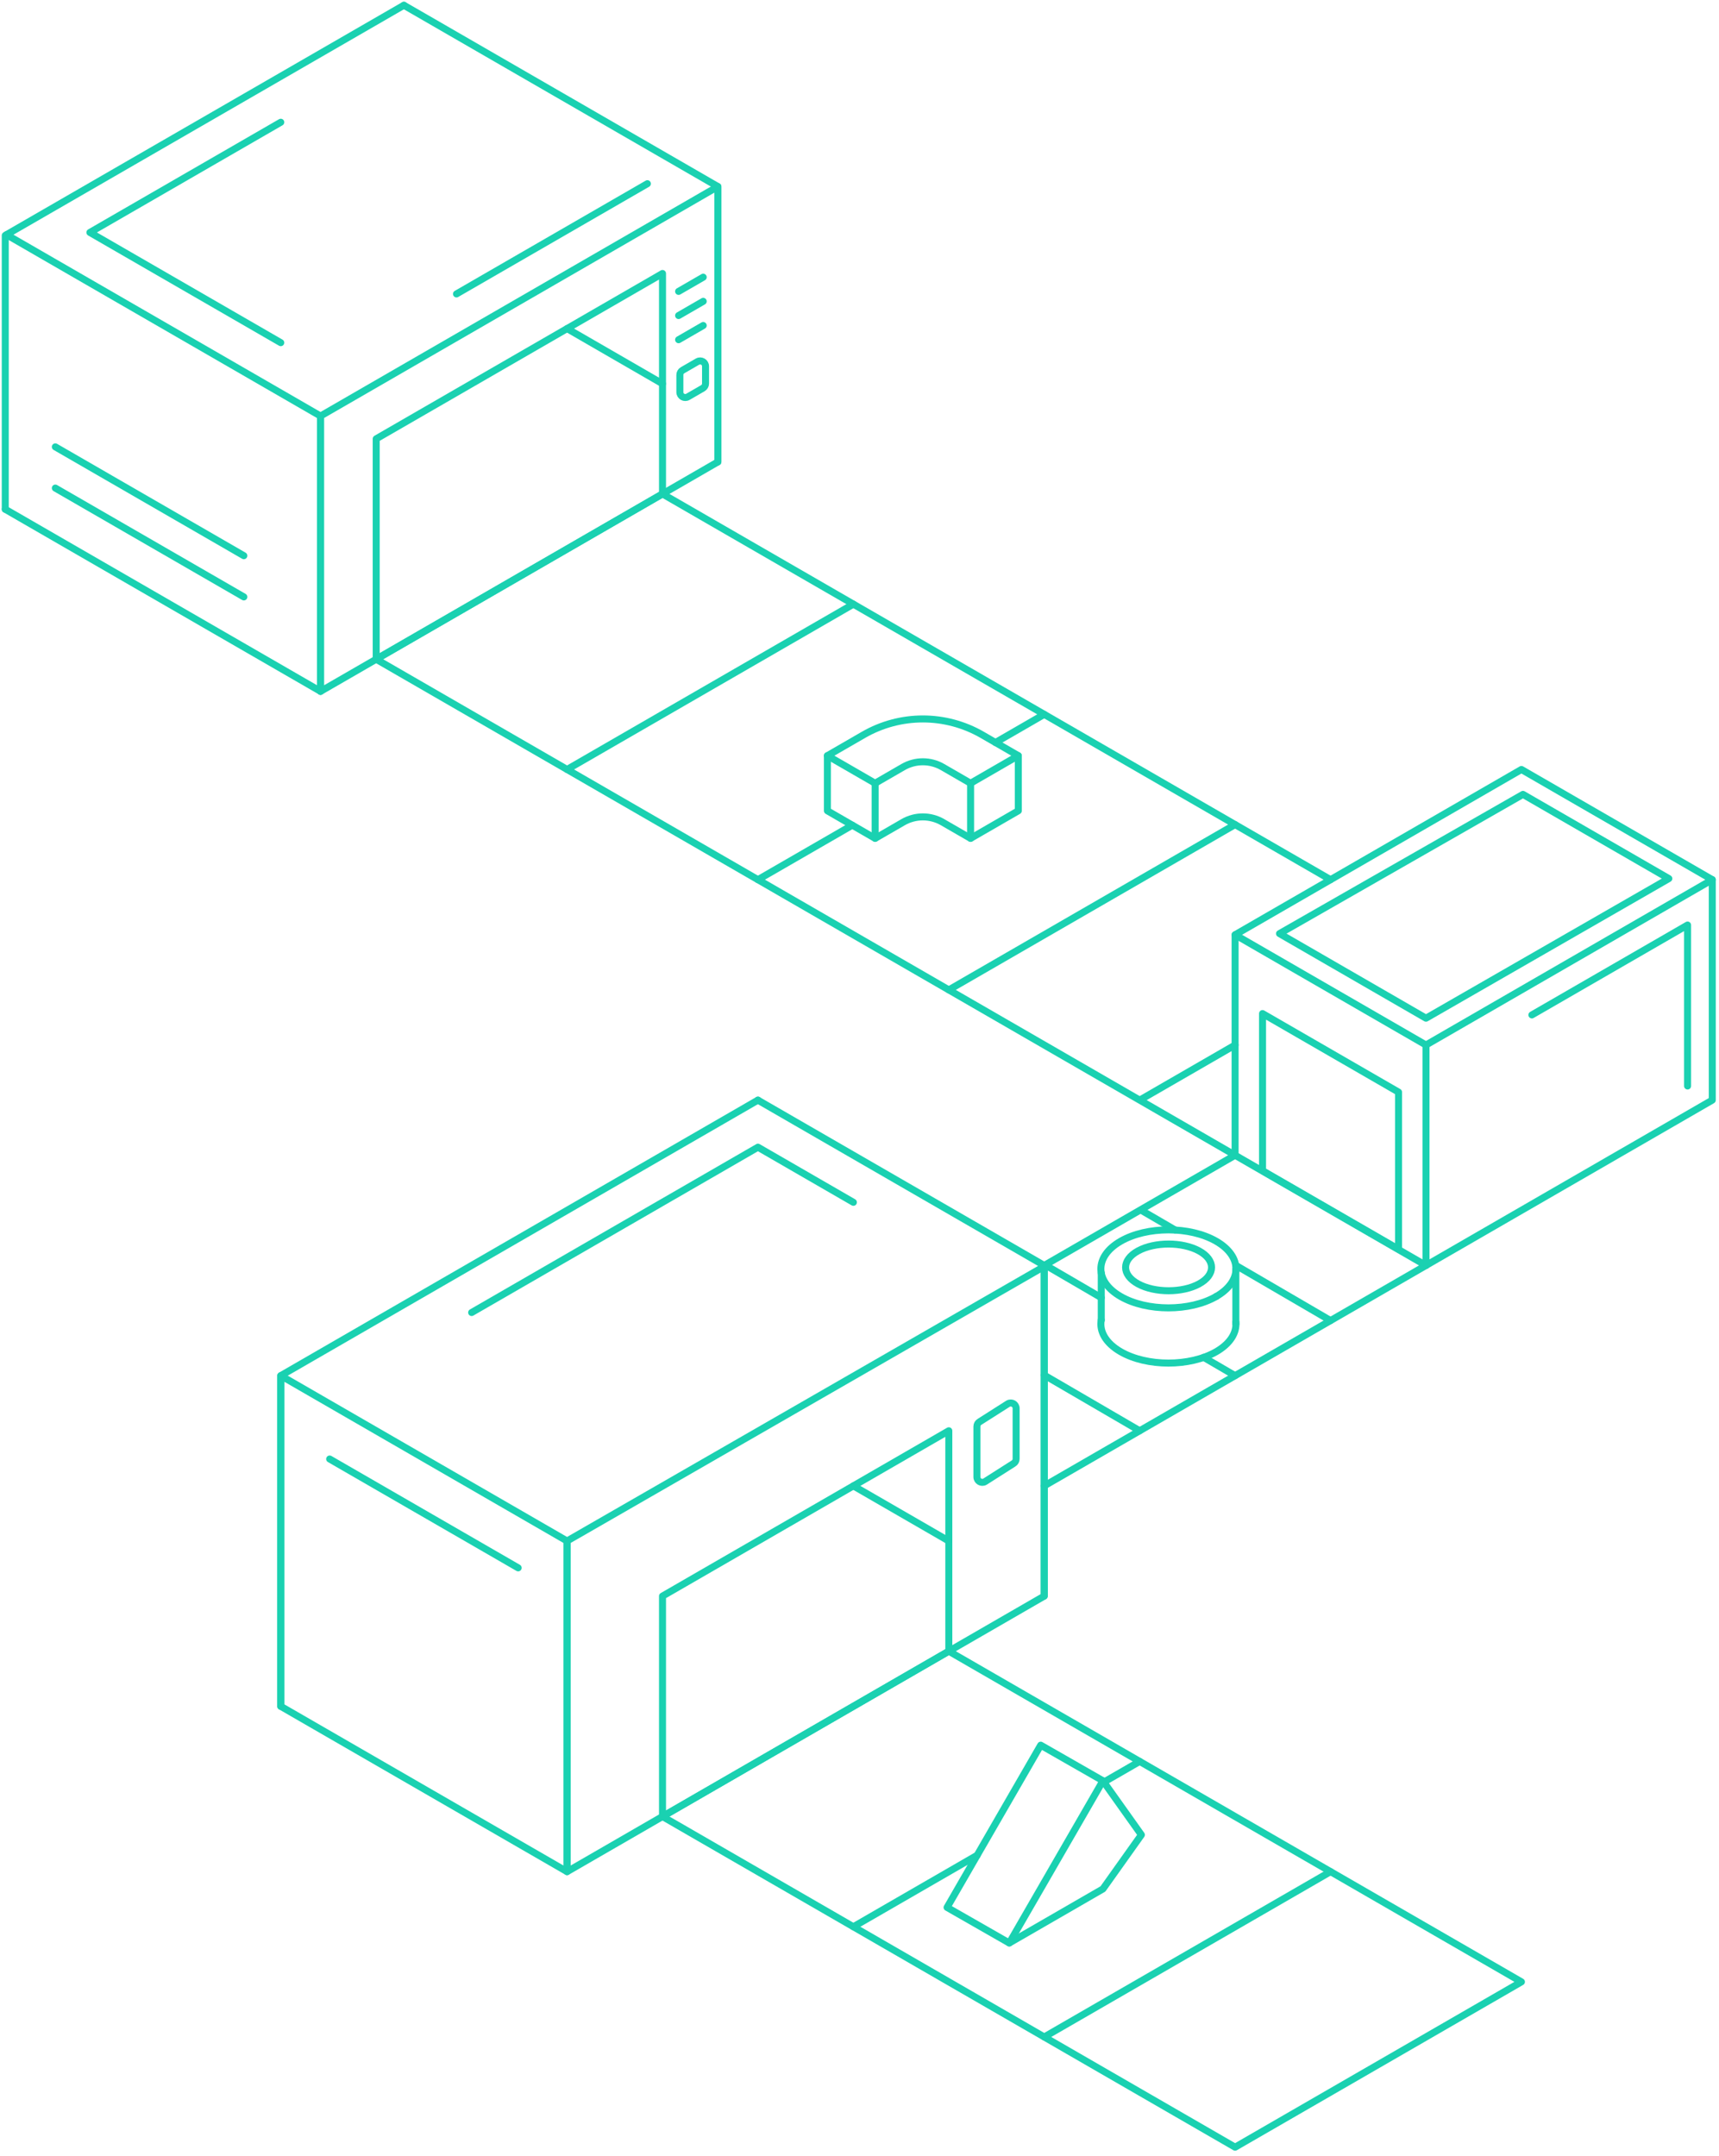 <svg width="327" height="410" viewBox="0 0 327 410" fill="none" xmlns="http://www.w3.org/2000/svg">
<path d="M325.721 167.31V209.235L271.259 240.679L234.949 219.719V198.759V177.789L253.106 167.31L289.416 146.35L325.721 167.31Z" stroke="#1AD1B1" stroke-width="1.333" stroke-linecap="round" stroke-linejoin="round"/>
<path d="M253.107 167.31L234.949 156.831L198.64 135.865L162.334 114.906L126.024 93.941" stroke="#1AD1B1" stroke-width="1.333" stroke-linecap="round" stroke-linejoin="round"/>
<path d="M234.952 177.792L271.26 198.754L325.722 167.31" stroke="#1AD1B1" stroke-width="1.333" stroke-linecap="round" stroke-linejoin="round"/>
<path d="M271.261 198.755V240.68" stroke="#1AD1B1" stroke-width="1.333" stroke-linecap="round" stroke-linejoin="round"/>
<path d="M234.953 219.717L71.565 125.386" stroke="#1AD1B1" stroke-width="1.333" stroke-linecap="round" stroke-linejoin="round"/>
<path d="M180.489 314.049L289.415 376.937L234.951 408.382L126.027 345.494" stroke="#1AD1B1" stroke-width="1.333" stroke-linecap="round" stroke-linejoin="round"/>
<path d="M60.971 131.494L136.559 87.853V35.483L60.971 79.125V131.494Z" stroke="#1AD1B1" stroke-width="1.333" stroke-linecap="round" stroke-linejoin="round"/>
<path d="M76.831 1L1.236 44.637L1 44.773V96.858" stroke="#1AD1B1" stroke-width="1.333" stroke-linecap="round" stroke-linejoin="round"/>
<path d="M86.838 55.907V55.902L123.143 34.943H123.148V34.937" stroke="#1AD1B1" stroke-width="1.333" stroke-linecap="round" stroke-linejoin="round"/>
<path d="M126.025 72.981L107.873 62.496" stroke="#1AD1B1" stroke-width="1.333" stroke-linecap="round" stroke-linejoin="round"/>
<path d="M76.832 1L136.557 35.482V35.487V87.85V87.855" stroke="#1AD1B1" stroke-width="1.333" stroke-linecap="round" stroke-linejoin="round"/>
<path d="M1.236 44.638L60.968 79.125V79.13V131.482V131.487V131.492" stroke="#1AD1B1" stroke-width="1.333" stroke-linecap="round" stroke-linejoin="round"/>
<path d="M1 96.858L60.967 131.481V131.487V131.492" stroke="#1AD1B1" stroke-width="1.333" stroke-linecap="round" stroke-linejoin="round"/>
<path d="M198.64 240.684V240.679H198.645V261.55V282.604V303.568H198.64L180.493 314.047H180.487L126.031 345.492H126.025L107.873 355.977V293.088" stroke="#1AD1B1" stroke-width="1.333" stroke-linecap="round" stroke-linejoin="round"/>
<path d="M53.409 324.533V261.643L144.176 209.239V209.234H144.181V209.239" stroke="#1AD1B1" stroke-width="1.333" stroke-linecap="round" stroke-linejoin="round"/>
<path d="M53.409 261.643L107.871 293.087V355.975L53.409 324.531V261.643Z" stroke="#1AD1B1" stroke-width="1.333" stroke-linecap="round" stroke-linejoin="round"/>
<path d="M180.487 293.088L162.334 282.603" stroke="#1AD1B1" stroke-width="1.333" stroke-linecap="round" stroke-linejoin="round"/>
<path d="M144.183 209.244H144.178V209.234H144.183V209.244ZM144.183 209.244L198.64 240.683V261.549V282.608V303.567" stroke="#1AD1B1" stroke-width="1.333" stroke-linecap="round" stroke-linejoin="round"/>
<path d="M271.261 240.679L253.103 251.164L234.951 261.643L216.798 272.123L198.646 282.604L198.641 282.608" stroke="#1AD1B1" stroke-width="1.333" stroke-linecap="round" stroke-linejoin="round"/>
<path d="M234.95 219.719L198.646 240.679H198.641V240.684" stroke="#1AD1B1" stroke-width="1.333" stroke-linecap="round" stroke-linejoin="round"/>
<path d="M71.565 125.385V83.459L126.027 52.016V93.94L71.565 125.385Z" stroke="#1AD1B1" stroke-width="1.333" stroke-linecap="round" stroke-linejoin="round"/>
<path d="M126.027 345.494V303.568L180.489 272.124V314.049L126.027 345.494Z" stroke="#1AD1B1" stroke-width="1.333" stroke-linecap="round" stroke-linejoin="round"/>
<path d="M240.168 222.652V192.777L266.04 207.714V237.589L240.168 222.652Z" stroke="#1AD1B1" stroke-width="1.333" stroke-linecap="round" stroke-linejoin="round"/>
<path d="M107.873 146.348L162.336 114.904" stroke="#1AD1B1" stroke-width="1.333" stroke-linecap="round" stroke-linejoin="round"/>
<path d="M198.64 135.865L189.365 141.223" stroke="#1AD1B1" stroke-width="1.333" stroke-linecap="round" stroke-linejoin="round"/>
<path d="M162.131 156.945L144.178 167.31" stroke="#1AD1B1" stroke-width="1.333" stroke-linecap="round" stroke-linejoin="round"/>
<path d="M180.49 188.273L234.954 156.829" stroke="#1AD1B1" stroke-width="1.333" stroke-linecap="round" stroke-linejoin="round"/>
<path d="M216.797 335.013L209.989 338.941L209.502 339.223" stroke="#1AD1B1" stroke-width="1.333" stroke-linecap="round" stroke-linejoin="round"/>
<path d="M185.882 352.861L162.335 366.456" stroke="#1AD1B1" stroke-width="1.333" stroke-linecap="round" stroke-linejoin="round"/>
<path d="M198.643 387.42L253.105 355.976" stroke="#1AD1B1" stroke-width="1.333" stroke-linecap="round" stroke-linejoin="round"/>
<path d="M234.95 198.759L217.122 209.051" stroke="#1AD1B1" stroke-width="1.333" stroke-linecap="round" stroke-linejoin="round"/>
<path d="M253.108 251.164H253.103L235.06 240.647" stroke="#1AD1B1" stroke-width="1.333" stroke-linecap="round" stroke-linejoin="round"/>
<path d="M223.558 233.949L217.122 230.199" stroke="#1AD1B1" stroke-width="1.333" stroke-linecap="round" stroke-linejoin="round"/>
<path d="M216.798 272.123L198.646 261.549H198.641" stroke="#1AD1B1" stroke-width="1.333" stroke-linecap="round" stroke-linejoin="round"/>
<path d="M234.948 261.643L228.973 258.16" stroke="#1AD1B1" stroke-width="1.333" stroke-linecap="round" stroke-linejoin="round"/>
<path d="M107.873 293.088L198.97 240.679L209.491 246.811" stroke="#1AD1B1" stroke-width="1.333" stroke-linecap="round" stroke-linejoin="round"/>
<path d="M133.769 52.72L129.087 55.423" stroke="#1AD1B1" stroke-width="1.333" stroke-linecap="round" stroke-linejoin="round"/>
<path d="M133.769 57.314L129.087 60.017" stroke="#1AD1B1" stroke-width="1.333" stroke-linecap="round" stroke-linejoin="round"/>
<path d="M133.769 61.909L129.087 64.612" stroke="#1AD1B1" stroke-width="1.333" stroke-linecap="round" stroke-linejoin="round"/>
<path d="M10.525 84.991L46.385 105.694" stroke="#1AD1B1" stroke-width="1.333" stroke-linecap="round" stroke-linejoin="round"/>
<path d="M10.525 92.829L46.385 113.532" stroke="#1AD1B1" stroke-width="1.333" stroke-linecap="round" stroke-linejoin="round"/>
<path d="M62.71 277.494L98.57 298.197" stroke="#1AD1B1" stroke-width="1.333" stroke-linecap="round" stroke-linejoin="round"/>
<path d="M129.328 71.306V74.585C129.328 75.373 130.181 75.865 130.863 75.471L133.702 73.832C134.019 73.649 134.214 73.311 134.214 72.946V69.667C134.214 68.879 133.361 68.387 132.679 68.781L129.84 70.42C129.523 70.603 129.328 70.94 129.328 71.306Z" stroke="#1AD1B1" stroke-width="1.333" stroke-linecap="round" stroke-linejoin="round"/>
<path d="M185.835 271.304V280.915C185.835 281.702 186.689 282.195 187.37 281.801L192.782 278.357C193.099 278.174 193.294 277.837 193.294 277.471V267.861C193.294 267.073 192.44 266.581 191.758 266.975L186.347 270.418C186.03 270.601 185.835 270.939 185.835 271.304Z" stroke="#1AD1B1" stroke-width="1.333" stroke-linecap="round" stroke-linejoin="round"/>
<path d="M243.397 177.566L289.708 151.085L317.456 167.102L271.262 193.655L243.397 177.566Z" stroke="#1AD1B1" stroke-width="1.333" stroke-linecap="round" stroke-linejoin="round"/>
<path d="M291.407 193.033L321.022 175.935V206.553" stroke="#1AD1B1" stroke-width="1.333" stroke-linecap="round" stroke-linejoin="round"/>
<path d="M53.41 65.175L17.101 44.212L53.41 23.25" stroke="#1AD1B1" stroke-width="1.333" stroke-linecap="round" stroke-linejoin="round"/>
<path d="M89.719 249.635L144.182 218.19L162.336 228.673" stroke="#1AD1B1" stroke-width="1.333" stroke-linecap="round" stroke-linejoin="round"/>
<path d="M157.394 143.726L164.254 139.766C171.244 135.73 179.856 135.73 186.847 139.765L193.708 143.726L184.63 148.969L179.298 145.888C176.979 144.551 174.123 144.551 171.805 145.888L166.472 148.969L157.394 143.726Z" stroke="#1AD1B1" stroke-width="1.333" stroke-linecap="round" stroke-linejoin="round"/>
<path d="M193.708 143.726V154.208L184.629 159.451L179.298 156.372C176.979 155.034 174.123 155.034 171.805 156.372L166.473 159.451L157.394 154.208V143.726" stroke="#1AD1B1" stroke-width="1.333" stroke-linecap="round" stroke-linejoin="round"/>
<path d="M184.631 148.968V159.451" stroke="#1AD1B1" stroke-width="1.333" stroke-linecap="round" stroke-linejoin="round"/>
<path d="M166.474 148.968V159.451" stroke="#1AD1B1" stroke-width="1.333" stroke-linecap="round" stroke-linejoin="round"/>
<path d="M213.169 246.582C208.167 243.693 208.168 238.967 213.17 236.079C218.173 233.191 226.36 233.191 231.362 236.079C236.365 238.967 236.364 243.693 231.361 246.582C226.359 249.47 218.172 249.47 213.169 246.582Z" stroke="#1AD1B1" stroke-width="1.333" stroke-linecap="round" stroke-linejoin="round"/>
<path d="M235.094 251.448C235.275 253.479 234.031 255.541 231.36 257.084C226.359 259.973 218.171 259.973 213.17 257.084C210.325 255.441 209.097 253.206 209.488 251.052" stroke="#1AD1B1" stroke-width="1.333" stroke-linecap="round" stroke-linejoin="round"/>
<path d="M231.363 246.582H231.36" stroke="#1AD1B1" stroke-width="1.333" stroke-linecap="round" stroke-linejoin="round"/>
<path d="M235.092 241.33V251.832" stroke="#1AD1B1" stroke-width="1.333" stroke-linecap="round" stroke-linejoin="round"/>
<path d="M209.491 242.085V251.095" stroke="#1AD1B1" stroke-width="1.333" stroke-linecap="round" stroke-linejoin="round"/>
<path d="M216.504 244.194C213.321 242.465 213.322 239.636 216.505 237.907C219.689 236.178 224.898 236.178 228.081 237.907C231.265 239.636 231.265 242.465 228.081 244.194C224.897 245.923 219.688 245.923 216.504 244.194Z" stroke="#1AD1B1" stroke-width="1.333" stroke-linecap="round" stroke-linejoin="round"/>
<path d="M180.158 362.778L191.995 369.549L209.809 338.692L197.972 331.922L180.158 362.778Z" stroke="#1AD1B1" stroke-width="1.333" stroke-linecap="round" stroke-linejoin="round"/>
<path d="M209.808 338.691L217.121 348.977L209.808 359.262L191.994 369.548" stroke="#1AD1B1" stroke-width="1.333" stroke-linecap="round" stroke-linejoin="round"/>
</svg>

